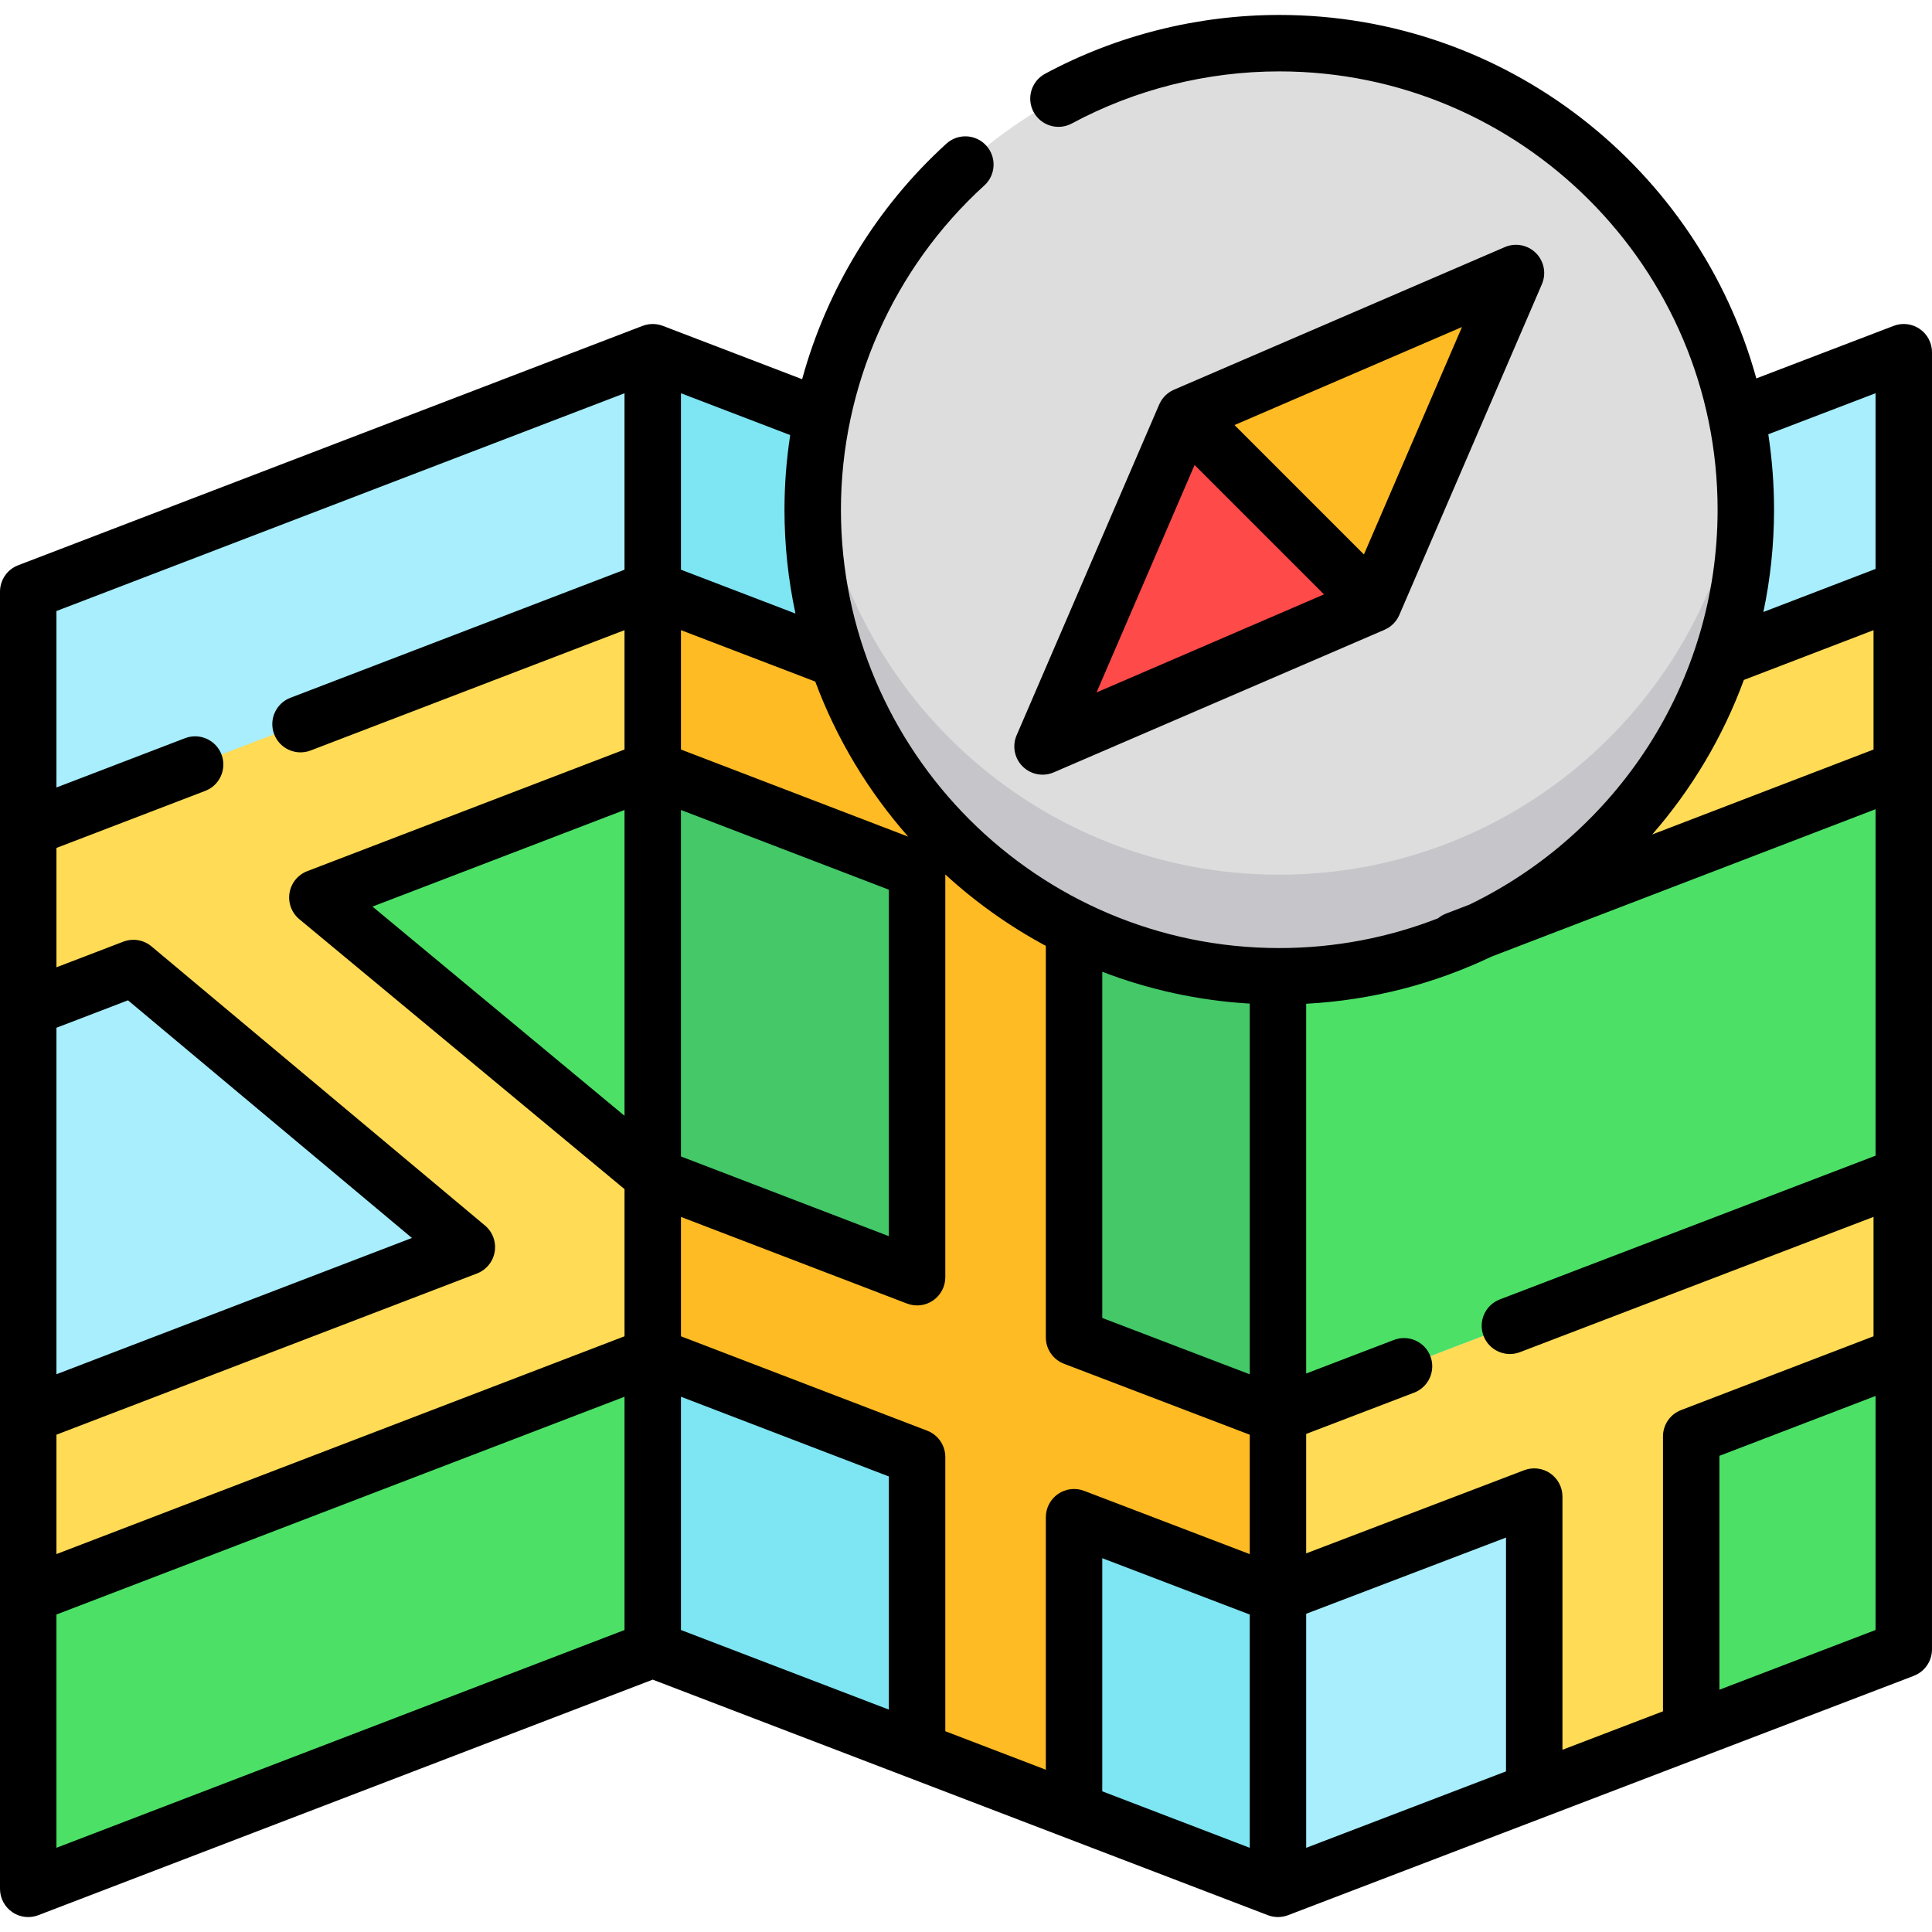 <?xml version="1.0" encoding="iso-8859-1"?>
<!-- Lolilol Ambi trop fort  -->
<svg version="1.1" id="Capa_1" xmlns="http://www.w3.org/2000/svg" xmlns:xlink="http://www.w3.org/1999/xlink" x="0px" y="0px"
	 viewBox="0 0 512.001 512.001" style="enable-background:new 0 0 512.001 512.001;" xml:space="preserve">
<polygon style="fill:#7EE5F2;" points="172.982,437.113 338.675,500.56 338.675,156.788 172.982,93.341 "/>
<polygon style="fill:#FFBB24;" points="338.675,267.222 338.675,219.568 172.982,156.121 172.982,203.775 243.037,230.631 
	243.037,338.477 172.982,311.62 172.982,359.274 243.037,386.131 243.037,463.969 284.635,479.916 284.635,402.078 338.675,422.722 
	338.675,375.068 284.635,354.424 284.635,246.579 "/>
<g>
	<polygon style="fill:#44C868;" points="172.982,203.775 172.982,311.62 243.037,338.477 243.037,230.631 	"/>
	<polygon style="fill:#44C868;" points="338.675,374.863 284.635,354.424 284.635,246.579 338.675,267.222 	"/>
</g>
<polygon style="fill:#A8EEFC;" points="172.982,437.113 7.479,500.56 7.479,156.788 172.982,93.341 "/>
<g>
	<polygon style="fill:#4CE166;" points="7.479,422.722 7.479,500.56 172.982,437.113 172.982,359.274 	"/>
	<polygon style="fill:#4CE166;" points="84.106,237.847 172.982,311.62 172.982,203.775 	"/>
</g>
<polygon style="fill:#A8EEFC;" points="504.521,437.113 338.675,500.56 338.675,156.788 504.521,93.341 "/>
<polygon style="fill:#FFDB56;" points="338.675,219.568 338.675,267.222 503.987,203.775 503.987,156.121 "/>
<g>
	<polygon style="fill:#4CE166;" points="448.187,380.666 448.187,458.709 504.521,437.113 503.987,359.274 	"/>
	<polygon style="fill:#4CE166;" points="338.675,374.863 338.675,267.222 503.987,203.775 503.987,311.62 	"/>
</g>
<g>
	<polygon style="fill:#FFDB56;" points="338.675,422.517 406.589,396.613 406.589,474.657 448.187,458.709 448.187,380.666 
		503.987,359.274 503.987,311.62 338.675,374.863 	"/>
	<polygon style="fill:#FFDB56;" points="172.982,156.121 7.479,219.568 7.479,267.222 35.346,256.539 123.721,330.505 
		7.479,375.068 7.479,422.722 172.982,359.274 172.982,311.62 84.106,237.847 172.982,203.775 	"/>
</g>
<circle style="fill:#DDDDDD;" cx="339.021" cy="135.086" r="123.648"/>
<path style="fill:#C6C5CA;" d="M339.018,231.801c-63.736,0-116.201-48.228-122.911-110.181c-0.479,4.423-0.732,8.913-0.732,13.463
	c0,68.286,55.357,123.644,123.644,123.644s123.643-55.357,123.643-123.644c0-4.55-0.253-9.04-0.732-13.463
	C455.219,183.573,402.755,231.801,339.018,231.801z"/>
<polygon style="fill:#FFBB24;" points="363.961,160.025 401.753,72.348 314.076,110.141 "/>
<polygon style="fill:#FF4A4A;" points="314.076,110.141 276.283,197.819 363.961,160.025 "/>
<path d="M0,500.561c0,2.463,1.213,4.768,3.241,6.163c1.264,0.87,2.745,1.316,4.238,1.316c0.903,0,1.81-0.164,2.677-0.496
	l162.827-62.421l0,0c0.114,0.05-0.118-0.045,0,0L336,507.546c0.249,0.096-0.255-0.068,0,0l0,0c0.118,0.045,0.238,0.079,0.358,0.119
	c0.06,0.02,0.119,0.042,0.18,0.06c0.312,0.094,0.627,0.165,0.945,0.215c0.064,0.01,0.128,0.018,0.191,0.026
	c0.332,0.045,0.666,0.075,1,0.075l0,0c0,0,0,0,0.001,0c0.334,0,0.668-0.03,1-0.075c0.064-0.009,0.127-0.016,0.189-0.026
	c0.318-0.052,0.634-0.123,0.947-0.216c0.06-0.018,0.119-0.04,0.178-0.059c0.119-0.039,0.239-0.073,0.357-0.118l0,0
	c0.32-0.076-0.311,0.12,0,0l165.683-63.371c0.17-0.065,0,0,0.163-0.076l0,0c2.895-1.107,4.807-3.886,4.807-6.986V93.341
	c0-2.462-1.212-4.766-3.24-6.162c-2.028-1.395-4.614-1.704-6.912-0.824l-36.404,13.927C450.159,44.818,399.274,3.961,339.018,3.961
	c-21.652,0-43.112,5.39-62.06,15.589c-3.637,1.958-4.999,6.493-3.041,10.131c1.958,3.637,6.493,4.999,10.131,3.041
	c16.777-9.029,35.785-13.802,54.97-13.802c64.053,0,116.164,52.111,116.164,116.163c0,46.013-26.892,85.862-65.783,104.659
	l-6.194,2.377c-0.784,0.3-1.483,0.724-2.094,1.232c-13.058,5.094-27.254,7.896-42.093,7.896
	c-64.053,0-116.163-52.111-116.163-116.164c0-32.637,13.854-63.961,38.008-85.941c3.056-2.78,3.278-7.51,0.498-10.566
	c-2.78-3.055-7.51-3.279-10.566-0.498c-18.544,16.874-31.7,38.631-38.224,62.412l-36.914-14.135
	c-0.008-0.003-0.017-0.005-0.025-0.008c-0.16-0.061-0.324-0.104-0.487-0.154c-0.128-0.039-0.254-0.086-0.384-0.118
	c-0.134-0.033-0.27-0.05-0.406-0.075c-0.161-0.03-0.32-0.068-0.482-0.087c-0.112-0.013-0.224-0.012-0.337-0.021
	c-0.186-0.014-0.373-0.033-0.559-0.033c-0.11,0-0.22,0.014-0.33,0.02c-0.188,0.008-0.377,0.012-0.564,0.035
	c-0.115,0.014-0.228,0.043-0.343,0.062c-0.182,0.031-0.364,0.056-0.544,0.101c-0.109,0.027-0.214,0.068-0.322,0.099
	c-0.184,0.054-0.367,0.104-0.545,0.172c-0.008,0.003-0.016,0.004-0.023,0.007L4.802,149.805C1.91,150.913,0,153.69,0,156.788
	V500.561 M393.154,354.021c1.475,3.858,5.802,5.792,9.658,4.313l93.695-35.845v31.641l-50.999,19.551
	c-2.892,1.109-4.802,3.885-4.802,6.984v72.852l-26.639,10.192v-67.097c0-2.46-1.21-4.764-3.237-6.159
	c-2.026-1.396-4.61-1.705-6.908-0.829l-57.769,22.034v-31.65l28.6-10.941c3.858-1.476,5.789-5.8,4.313-9.658
	c-1.475-3.858-5.799-5.79-9.658-4.313l-23.255,8.896v-97.985c17.49-0.942,34.077-5.329,49.099-12.491l101.788-39.067v91.818
	l-99.574,38.094C393.61,345.84,391.678,350.164,393.154,354.021z M292.114,257.525c12.255,4.71,25.388,7.631,39.082,8.441v98.238
	l-39.082-14.93V257.525z M497.041,104.21v46.565l-29.724,11.408c1.846-8.748,2.823-17.812,2.823-27.1
	c0-6.798-0.521-13.477-1.523-19.999L497.041,104.21z M462.144,180.191l34.364-13.188v31.631l-58.644,22.508
	C448.282,209.191,456.575,195.344,462.144,180.191z M277.155,250.667v103.757c0,3.1,1.914,5.88,4.811,6.987l49.23,18.806v31.641
	l-43.891-16.768c-2.298-0.878-4.882-0.568-6.91,0.827c-2.027,1.396-3.238,3.7-3.238,6.161v66.918l-26.639-10.201v-72.664
	c0-3.098-1.91-5.875-4.802-6.984l-65.253-25.016v-31.634l59.898,22.962c2.3,0.882,4.885,0.575,6.915-0.821
	c2.029-1.395,3.241-3.7,3.241-6.163V231.745C258.545,239.101,267.489,245.472,277.155,250.667z M331.196,427.87v61.817
	l-39.082-14.966V412.94L331.196,427.87z M240.684,221.719l-60.222-23.087v-31.638l35.595,13.63
	C221.715,195.853,230.128,209.752,240.684,221.719z M180.461,306.478v-91.826l55.096,21.122V327.6L180.461,306.478z
	 M165.503,295.691l-66.785-55.436l66.785-25.603V295.691z M210.809,162.596l-30.348-11.621v-46.762l28.952,11.086
	c-0.999,6.511-1.517,13.122-1.517,19.783C207.896,144.518,208.906,153.721,210.809,162.596z M165.503,104.218v46.76L76.966,184.92
	c-3.857,1.478-5.785,5.804-4.306,9.661c1.478,3.857,5.806,5.785,9.661,4.306l83.183-31.889v31.634l-84.074,32.231
	c-2.48,0.951-4.27,3.146-4.702,5.767c-0.433,2.621,0.558,5.274,2.603,6.972l86.173,71.53v39L14.959,411.845V380.21l111.44-42.722
	c2.475-0.949,4.263-3.137,4.7-5.752c0.437-2.615-0.543-5.265-2.577-6.967l-88.375-73.966c-2.081-1.742-4.943-2.22-7.477-1.248
	l-17.711,6.789v-31.634l39.43-15.116c3.857-1.478,5.785-5.804,4.306-9.661c-1.478-3.857-5.805-5.783-9.661-4.306L14.959,208.69
	v-46.76L165.503,104.218z M14.959,272.365l18.959-7.268l75.248,62.979L14.959,364.19V272.365z M14.959,427.864l150.544-57.712
	v61.819L14.959,489.683V427.864z M180.461,370.151l55.096,21.122v61.793l-55.096-21.098V370.151z M346.154,427.669l52.955-20.198
	v61.961l-52.955,20.259V427.669z M455.666,447.795v-61.986l41.375-15.862v62.02L455.666,447.795z"/>
<path d="M276.285,205.298c0.997,0,2.004-0.199,2.959-0.611l87.677-37.793c0.031-0.013,0.059-0.032,0.09-0.045
	c0.148-0.066,0.289-0.143,0.432-0.218c0.128-0.068,0.257-0.132,0.38-0.205c0.133-0.08,0.258-0.171,0.386-0.258
	c0.122-0.085,0.245-0.166,0.362-0.256c0.12-0.094,0.229-0.196,0.343-0.297c0.113-0.1,0.226-0.196,0.333-0.302
	c0.106-0.106,0.202-0.22,0.302-0.333c0.101-0.113,0.203-0.224,0.297-0.343c0.091-0.117,0.172-0.24,0.256-0.362
	c0.089-0.128,0.178-0.252,0.259-0.386c0.074-0.123,0.138-0.252,0.205-0.38c0.076-0.143,0.153-0.284,0.218-0.432
	c0.014-0.031,0.032-0.059,0.045-0.09l37.792-87.677c1.213-2.813,0.587-6.083-1.58-8.249c-2.166-2.167-5.436-2.793-8.249-1.58
	l-87.677,37.793c-0.031,0.013-0.059,0.032-0.09,0.045c-0.148,0.066-0.289,0.144-0.432,0.218c-0.128,0.068-0.257,0.132-0.38,0.205
	c-0.133,0.08-0.258,0.171-0.386,0.258c-0.122,0.085-0.245,0.166-0.362,0.256c-0.12,0.094-0.23,0.196-0.343,0.297
	c-0.113,0.1-0.226,0.196-0.333,0.302c-0.107,0.106-0.202,0.22-0.302,0.333c-0.101,0.114-0.203,0.224-0.297,0.343
	c-0.091,0.117-0.172,0.24-0.256,0.362c-0.089,0.128-0.178,0.253-0.259,0.386c-0.074,0.123-0.138,0.252-0.205,0.38
	c-0.076,0.143-0.153,0.284-0.218,0.432c-0.014,0.031-0.032,0.059-0.045,0.09l-37.792,87.677c-1.213,2.813-0.587,6.083,1.58,8.249
	C272.426,204.539,274.34,205.298,276.285,205.298z M387.439,86.662l-25.983,60.28l-34.297-34.297L387.439,86.662z M316.581,123.223
	l34.297,34.297l-60.28,25.984L316.581,123.223z"/>
<g>
</g>
<g>
</g>
<g>
</g>
<g>
</g>
<g>
</g>
<g>
</g>
<g>
</g>
<g>
</g>
<g>
</g>
<g>
</g>
<g>
</g>
<g>
</g>
<g>
</g>
<g>
</g>
<g>
</g>
</svg>
